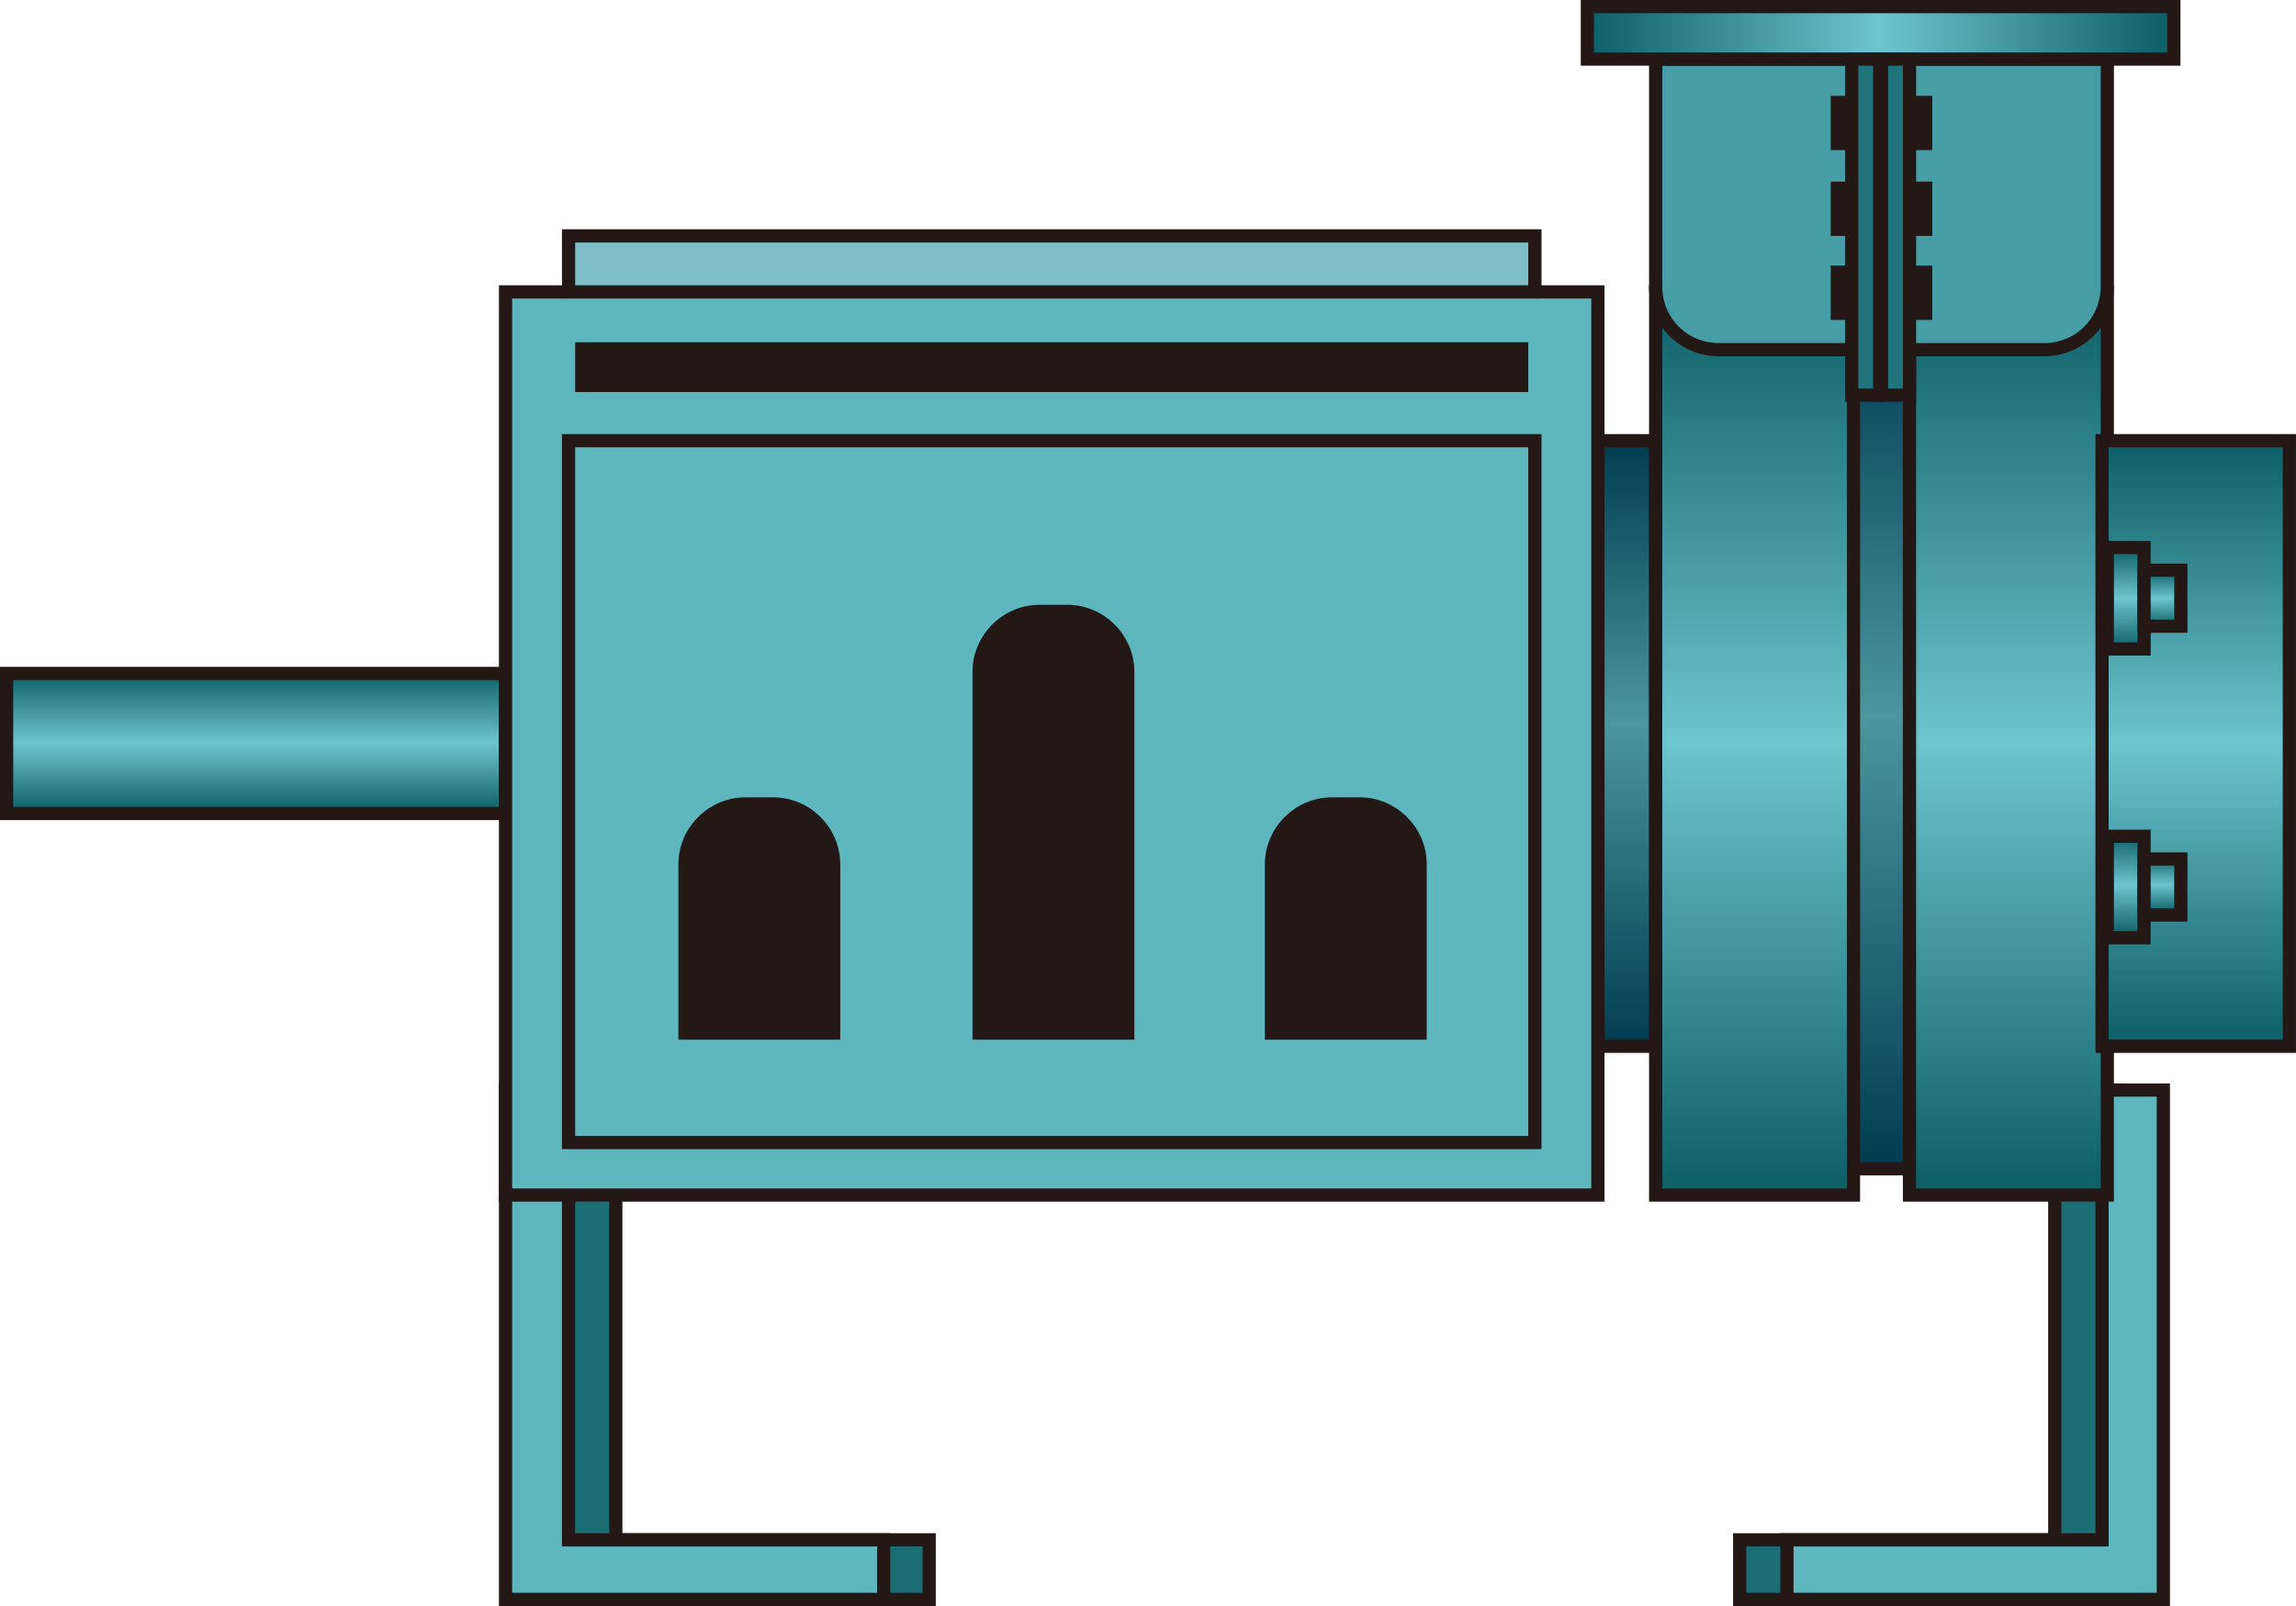 <?xml version="1.0" encoding="UTF-8" standalone="no"?>
<svg
   xmlns:dc="http://purl.org/dc/elements/1.1/"
   xmlns:cc="http://creativecommons.org/ns#"
   xmlns:rdf="http://www.w3.org/1999/02/22-rdf-syntax-ns#"
   xmlns:svg="http://www.w3.org/2000/svg"
   xmlns="http://www.w3.org/2000/svg"
   xmlns:sodipodi="http://sodipodi.sourceforge.net/DTD/sodipodi-0.dtd"
   xmlns:inkscape="http://www.inkscape.org/namespaces/inkscape"
   version="1.1"
   id="图层_1"
   x="0px"
   y="0px"
   width="86.852px"
   height="60.761px"
   viewBox="314.677 506.655 86.852 60.761"
   enable-background="new 314.677 506.655 86.852 60.761"
   xml:space="preserve"
   sodipodi:docname="泵-28.svg"><defs
   id="defs150" /><sodipodi:namedview
   pagecolor="#ffffff"
   bordercolor="#666666"
   borderopacity="1"
   objecttolerance="10"
   gridtolerance="10"
   guidetolerance="10"
   inkscape:pageopacity="0"
   inkscape:pageshadow="2"
   inkscape:window-width="640"
   inkscape:window-height="480"
   id="namedview148" />
<g
   id="g145">
	<polygon
   fill="#1A6E74"
   stroke="#231815"
   stroke-width="0.5"
   stroke-miterlimit="10"
   points="337.972,564.914 337.972,547.896    335.587,547.896 335.587,564.914 335.587,567.166 337.972,567.166 349.825,567.166 349.825,564.914  "
   id="polygon2" />
	<polygon
   fill="#5EB6BF"
   stroke="#231815"
   stroke-width="0.5"
   stroke-miterlimit="10"
   points="336.184,564.914 336.184,547.896    333.8,547.896 333.8,564.914 333.8,567.166 336.184,567.166 348.104,567.166 348.104,564.914  "
   id="polygon4" />
	<polygon
   fill="#1A6E74"
   stroke="#231815"
   stroke-width="0.5"
   stroke-miterlimit="10"
   points="392.404,564.914 392.404,547.896    394.789,547.896 394.789,564.914 394.789,567.166 392.404,567.166 380.485,567.166 380.485,564.914  "
   id="polygon6" />
	<polygon
   fill="#5EB6BF"
   stroke="#231815"
   stroke-width="0.5"
   stroke-miterlimit="10"
   points="394.192,564.914 394.192,547.896    396.511,547.896 396.511,564.914 396.511,567.166 394.192,567.166 382.272,567.166 382.272,564.914  "
   id="polygon8" />
	
		<linearGradient
   id="SVGID_1_"
   gradientUnits="userSpaceOnUse"
   x1="456.182"
   y1="-76.406"
   x2="456.182"
   y2="-27.606"
   gradientTransform="matrix(0.662 0 0 -0.662 83.729 500.339)">
		<stop
   offset="0"
   style="stop-color:#003C51"
   id="stop10" />
		<stop
   offset="0.532"
   style="stop-color:#49979F"
   id="stop12" />
		<stop
   offset="1"
   style="stop-color:#003C51"
   id="stop14" />
	</linearGradient>
	
		<rect
   x="384.723"
   y="518.56"
   fill="url(#SVGID_1_)"
   stroke="#231815"
   stroke-width="0.5"
   stroke-miterlimit="10"
   width="2.186"
   height="32.315"
   id="rect17" />
	
		<linearGradient
   id="SVGID_2_"
   gradientUnits="userSpaceOnUse"
   x1="441.682"
   y1="-69.317"
   x2="441.682"
   y2="-34.717"
   gradientTransform="matrix(0.662 0 0 -0.662 83.729 500.339)">
		<stop
   offset="0"
   style="stop-color:#003C51"
   id="stop19" />
		<stop
   offset="0.532"
   style="stop-color:#49979F"
   id="stop21" />
		<stop
   offset="1"
   style="stop-color:#003C51"
   id="stop23" />
	</linearGradient>
	
		<rect
   x="375.121"
   y="523.328"
   fill="url(#SVGID_2_)"
   stroke="#231815"
   stroke-width="0.5"
   stroke-miterlimit="10"
   width="2.186"
   height="22.912"
   id="rect26" />
	
		<linearGradient
   id="SVGID_3_"
   gradientUnits="userSpaceOnUse"
   x1="448.981"
   y1="-77.817"
   x2="448.981"
   y2="-26.217"
   gradientTransform="matrix(0.662 0 0 -0.662 83.729 500.339)">
		<stop
   offset="0"
   style="stop-color:#0C5E65"
   id="stop28" />
		<stop
   offset="0.502"
   style="stop-color:#6DC5CF"
   id="stop30" />
		<stop
   offset="1"
   style="stop-color:#0C5E65"
   id="stop32" />
	</linearGradient>
	
		<rect
   x="377.307"
   y="517.699"
   fill="url(#SVGID_3_)"
   stroke="#231815"
   stroke-width="0.5"
   stroke-miterlimit="10"
   width="7.482"
   height="34.17"
   id="rect35" />
	
		<linearGradient
   id="SVGID_4_"
   gradientUnits="userSpaceOnUse"
   x1="363.383"
   y1="-55.986"
   x2="363.383"
   y2="-47.978"
   gradientTransform="matrix(0.662 0 0 -0.662 83.729 500.339)">
		<stop
   offset="0"
   style="stop-color:#0C5E65"
   id="stop37" />
		<stop
   offset="0.502"
   style="stop-color:#6DC5CF"
   id="stop39" />
		<stop
   offset="1"
   style="stop-color:#0C5E65"
   id="stop41" />
	</linearGradient>
	
		<rect
   x="314.927"
   y="532.135"
   fill="url(#SVGID_4_)"
   stroke="#231815"
   stroke-width="0.5"
   stroke-miterlimit="10"
   width="18.873"
   height="5.298"
   id="rect44" />
	
		<rect
   x="333.8"
   y="517.699"
   fill="#5EB6BF"
   stroke="#231815"
   stroke-width="0.5"
   stroke-miterlimit="10"
   width="41.321"
   height="34.17"
   id="rect46" />
	
		<rect
   x="336.184"
   y="523.328"
   fill="#5EB6BF"
   stroke="#231815"
   stroke-width="0.5"
   stroke-miterlimit="10"
   width="36.554"
   height="26.554"
   id="rect48" />
	
		<linearGradient
   id="SVGID_5_"
   gradientUnits="userSpaceOnUse"
   x1="463.482"
   y1="-77.817"
   x2="463.482"
   y2="-26.217"
   gradientTransform="matrix(0.662 0 0 -0.662 83.729 500.339)">
		<stop
   offset="0"
   style="stop-color:#0C5E65"
   id="stop50" />
		<stop
   offset="0.502"
   style="stop-color:#6DC5CF"
   id="stop52" />
		<stop
   offset="1"
   style="stop-color:#0C5E65"
   id="stop54" />
	</linearGradient>
	
		<rect
   x="386.908"
   y="517.699"
   fill="url(#SVGID_5_)"
   stroke="#231815"
   stroke-width="0.5"
   stroke-miterlimit="10"
   width="7.483"
   height="34.17"
   id="rect57" />
	
		<linearGradient
   id="SVGID_6_"
   gradientUnits="userSpaceOnUse"
   x1="474.182"
   y1="-69.317"
   x2="474.182"
   y2="-34.717"
   gradientTransform="matrix(0.662 0 0 -0.662 83.729 500.339)">
		<stop
   offset="0"
   style="stop-color:#0C5E65"
   id="stop59" />
		<stop
   offset="0.502"
   style="stop-color:#6DC5CF"
   id="stop61" />
		<stop
   offset="1"
   style="stop-color:#0C5E65"
   id="stop63" />
	</linearGradient>
	
		<rect
   x="394.192"
   y="523.328"
   fill="url(#SVGID_6_)"
   stroke="#231815"
   stroke-width="0.5"
   stroke-miterlimit="10"
   width="7.086"
   height="22.912"
   id="rect66" />
	<path
   fill="#469DA5"
   stroke="#231815"
   stroke-width="0.5"
   stroke-miterlimit="10"
   d="M394.392,508.892h-17.085v8.608   c0,1.324,1.06,2.384,2.384,2.384h12.317c1.324,0,2.384-1.06,2.384-2.384V508.892L394.392,508.892z"
   id="path68" />
	
		<linearGradient
   id="SVGID_7_"
   gradientUnits="userSpaceOnUse"
   x1="439.432"
   y1="-11.416"
   x2="472.932"
   y2="-11.416"
   gradientTransform="matrix(0.662 0 0 -0.662 83.729 500.339)">
		<stop
   offset="0"
   style="stop-color:#0C5E65"
   id="stop70" />
		<stop
   offset="0.502"
   style="stop-color:#6DC5CF"
   id="stop72" />
		<stop
   offset="1"
   style="stop-color:#0C5E65"
   id="stop74" />
	</linearGradient>
	
		<rect
   x="374.724"
   y="506.905"
   fill="url(#SVGID_7_)"
   stroke="#231815"
   stroke-width="0.5"
   stroke-miterlimit="10"
   width="22.184"
   height="1.986"
   id="rect77" />
	
		<rect
   x="384.723"
   y="508.892"
   fill="#20737B"
   stroke="#231815"
   stroke-width="0.5"
   stroke-miterlimit="10"
   width="1.06"
   height="12.714"
   id="rect79" />
	
		<rect
   x="385.849"
   y="508.892"
   fill="#20737B"
   stroke="#231815"
   stroke-width="0.5"
   stroke-miterlimit="10"
   width="1.06"
   height="12.714"
   id="rect81" />
	<rect
   x="386.908"
   y="510.282"
   fill="#231815"
   width="0.861"
   height="2.053"
   id="rect83" />
	<rect
   x="386.908"
   y="513.527"
   fill="#231815"
   width="0.861"
   height="2.053"
   id="rect85" />
	<rect
   x="386.908"
   y="516.705"
   fill="#231815"
   width="0.861"
   height="2.054"
   id="rect87" />
	<rect
   x="383.929"
   y="510.282"
   fill="#231815"
   width="0.86"
   height="2.053"
   id="rect89" />
	<rect
   x="383.929"
   y="513.527"
   fill="#231815"
   width="0.86"
   height="2.053"
   id="rect91" />
	<rect
   x="383.929"
   y="516.705"
   fill="#231815"
   width="0.86"
   height="2.054"
   id="rect93" />
	<g
   id="g113">
		
			<linearGradient
   id="SVGID_8_"
   gradientUnits="userSpaceOnUse"
   x1="470.183"
   y1="-46.644"
   x2="470.183"
   y2="-40.859"
   gradientTransform="matrix(0.662 0 0 -0.662 83.729 500.339)">
			<stop
   offset="0"
   style="stop-color:#0C5E65"
   id="stop95" />
			<stop
   offset="0.502"
   style="stop-color:#6DC5CF"
   id="stop97" />
			<stop
   offset="1"
   style="stop-color:#0C5E65"
   id="stop99" />
		</linearGradient>
		
			<rect
   x="394.392"
   y="527.367"
   fill="url(#SVGID_8_)"
   stroke="#231815"
   stroke-width="0.5"
   stroke-miterlimit="10"
   width="1.391"
   height="3.841"
   id="rect102" />
		
			<linearGradient
   id="SVGID_9_"
   gradientUnits="userSpaceOnUse"
   x1="472.282"
   y1="-45.346"
   x2="472.282"
   y2="-42.157"
   gradientTransform="matrix(0.662 0 0 -0.662 83.729 500.339)">
			<stop
   offset="0"
   style="stop-color:#0C5E65"
   id="stop104" />
			<stop
   offset="0.502"
   style="stop-color:#6DC5CF"
   id="stop106" />
			<stop
   offset="1"
   style="stop-color:#0C5E65"
   id="stop108" />
		</linearGradient>
		
			<rect
   x="395.782"
   y="528.228"
   fill="url(#SVGID_9_)"
   stroke="#231815"
   stroke-width="0.5"
   stroke-miterlimit="10"
   width="1.391"
   height="2.119"
   id="rect111" />
	</g>
	<g
   id="g133">
		
			<linearGradient
   id="SVGID_10_"
   gradientUnits="userSpaceOnUse"
   x1="470.183"
   y1="420.82"
   x2="470.183"
   y2="426.605"
   gradientTransform="matrix(0.662 0 0 0.662 83.729 259.627)">
			<stop
   offset="0"
   style="stop-color:#0C5E65"
   id="stop115" />
			<stop
   offset="0.502"
   style="stop-color:#6DC5CF"
   id="stop117" />
			<stop
   offset="1"
   style="stop-color:#0C5E65"
   id="stop119" />
		</linearGradient>
		
			<rect
   x="394.392"
   y="538.294"
   fill="url(#SVGID_10_)"
   stroke="#231815"
   stroke-width="0.5"
   stroke-miterlimit="10"
   width="1.391"
   height="3.841"
   id="rect122" />
		
			<linearGradient
   id="SVGID_11_"
   gradientUnits="userSpaceOnUse"
   x1="472.282"
   y1="422.119"
   x2="472.282"
   y2="425.307"
   gradientTransform="matrix(0.662 0 0 0.662 83.729 259.627)">
			<stop
   offset="0"
   style="stop-color:#0C5E65"
   id="stop124" />
			<stop
   offset="0.502"
   style="stop-color:#6DC5CF"
   id="stop126" />
			<stop
   offset="1"
   style="stop-color:#0C5E65"
   id="stop128" />
		</linearGradient>
		
			<rect
   x="395.782"
   y="539.154"
   fill="url(#SVGID_11_)"
   stroke="#231815"
   stroke-width="0.5"
   stroke-miterlimit="10"
   width="1.391"
   height="2.119"
   id="rect131" />
	</g>
	
		<rect
   x="336.184"
   y="515.58"
   fill="#7EBEC6"
   stroke="#231815"
   stroke-width="0.5"
   stroke-miterlimit="10"
   width="36.554"
   height="2.119"
   id="rect135" />
	
		<rect
   x="336.184"
   y="519.354"
   fill="#231815"
   stroke="#5EB6BF"
   stroke-width="0.5"
   stroke-miterlimit="10"
   width="36.554"
   height="2.384"
   id="rect137" />
	<path
   fill="#231815"
   stroke="#5EB6BF"
   stroke-width="0.5"
   stroke-miterlimit="10"
   d="M357.771,546.24h-6.556v-14.172   c0-1.522,1.258-2.781,2.781-2.781h1.06c1.522,0,2.781,1.259,2.781,2.781v14.172H357.771z"
   id="path139" />
	<path
   fill="#231815"
   stroke="#5EB6BF"
   stroke-width="0.5"
   stroke-miterlimit="10"
   d="M346.646,546.24h-6.557v-6.887   c0-1.523,1.259-2.781,2.781-2.781h1.06c1.523,0,2.782,1.258,2.782,2.781v6.887H346.646z"
   id="path141" />
	<path
   fill="#231815"
   stroke="#5EB6BF"
   stroke-width="0.5"
   stroke-miterlimit="10"
   d="M368.83,546.24h-6.556v-6.887   c0-1.523,1.258-2.781,2.781-2.781h1.06c1.522,0,2.781,1.258,2.781,2.781v6.887H368.83z"
   id="path143" />
</g>
</svg>
